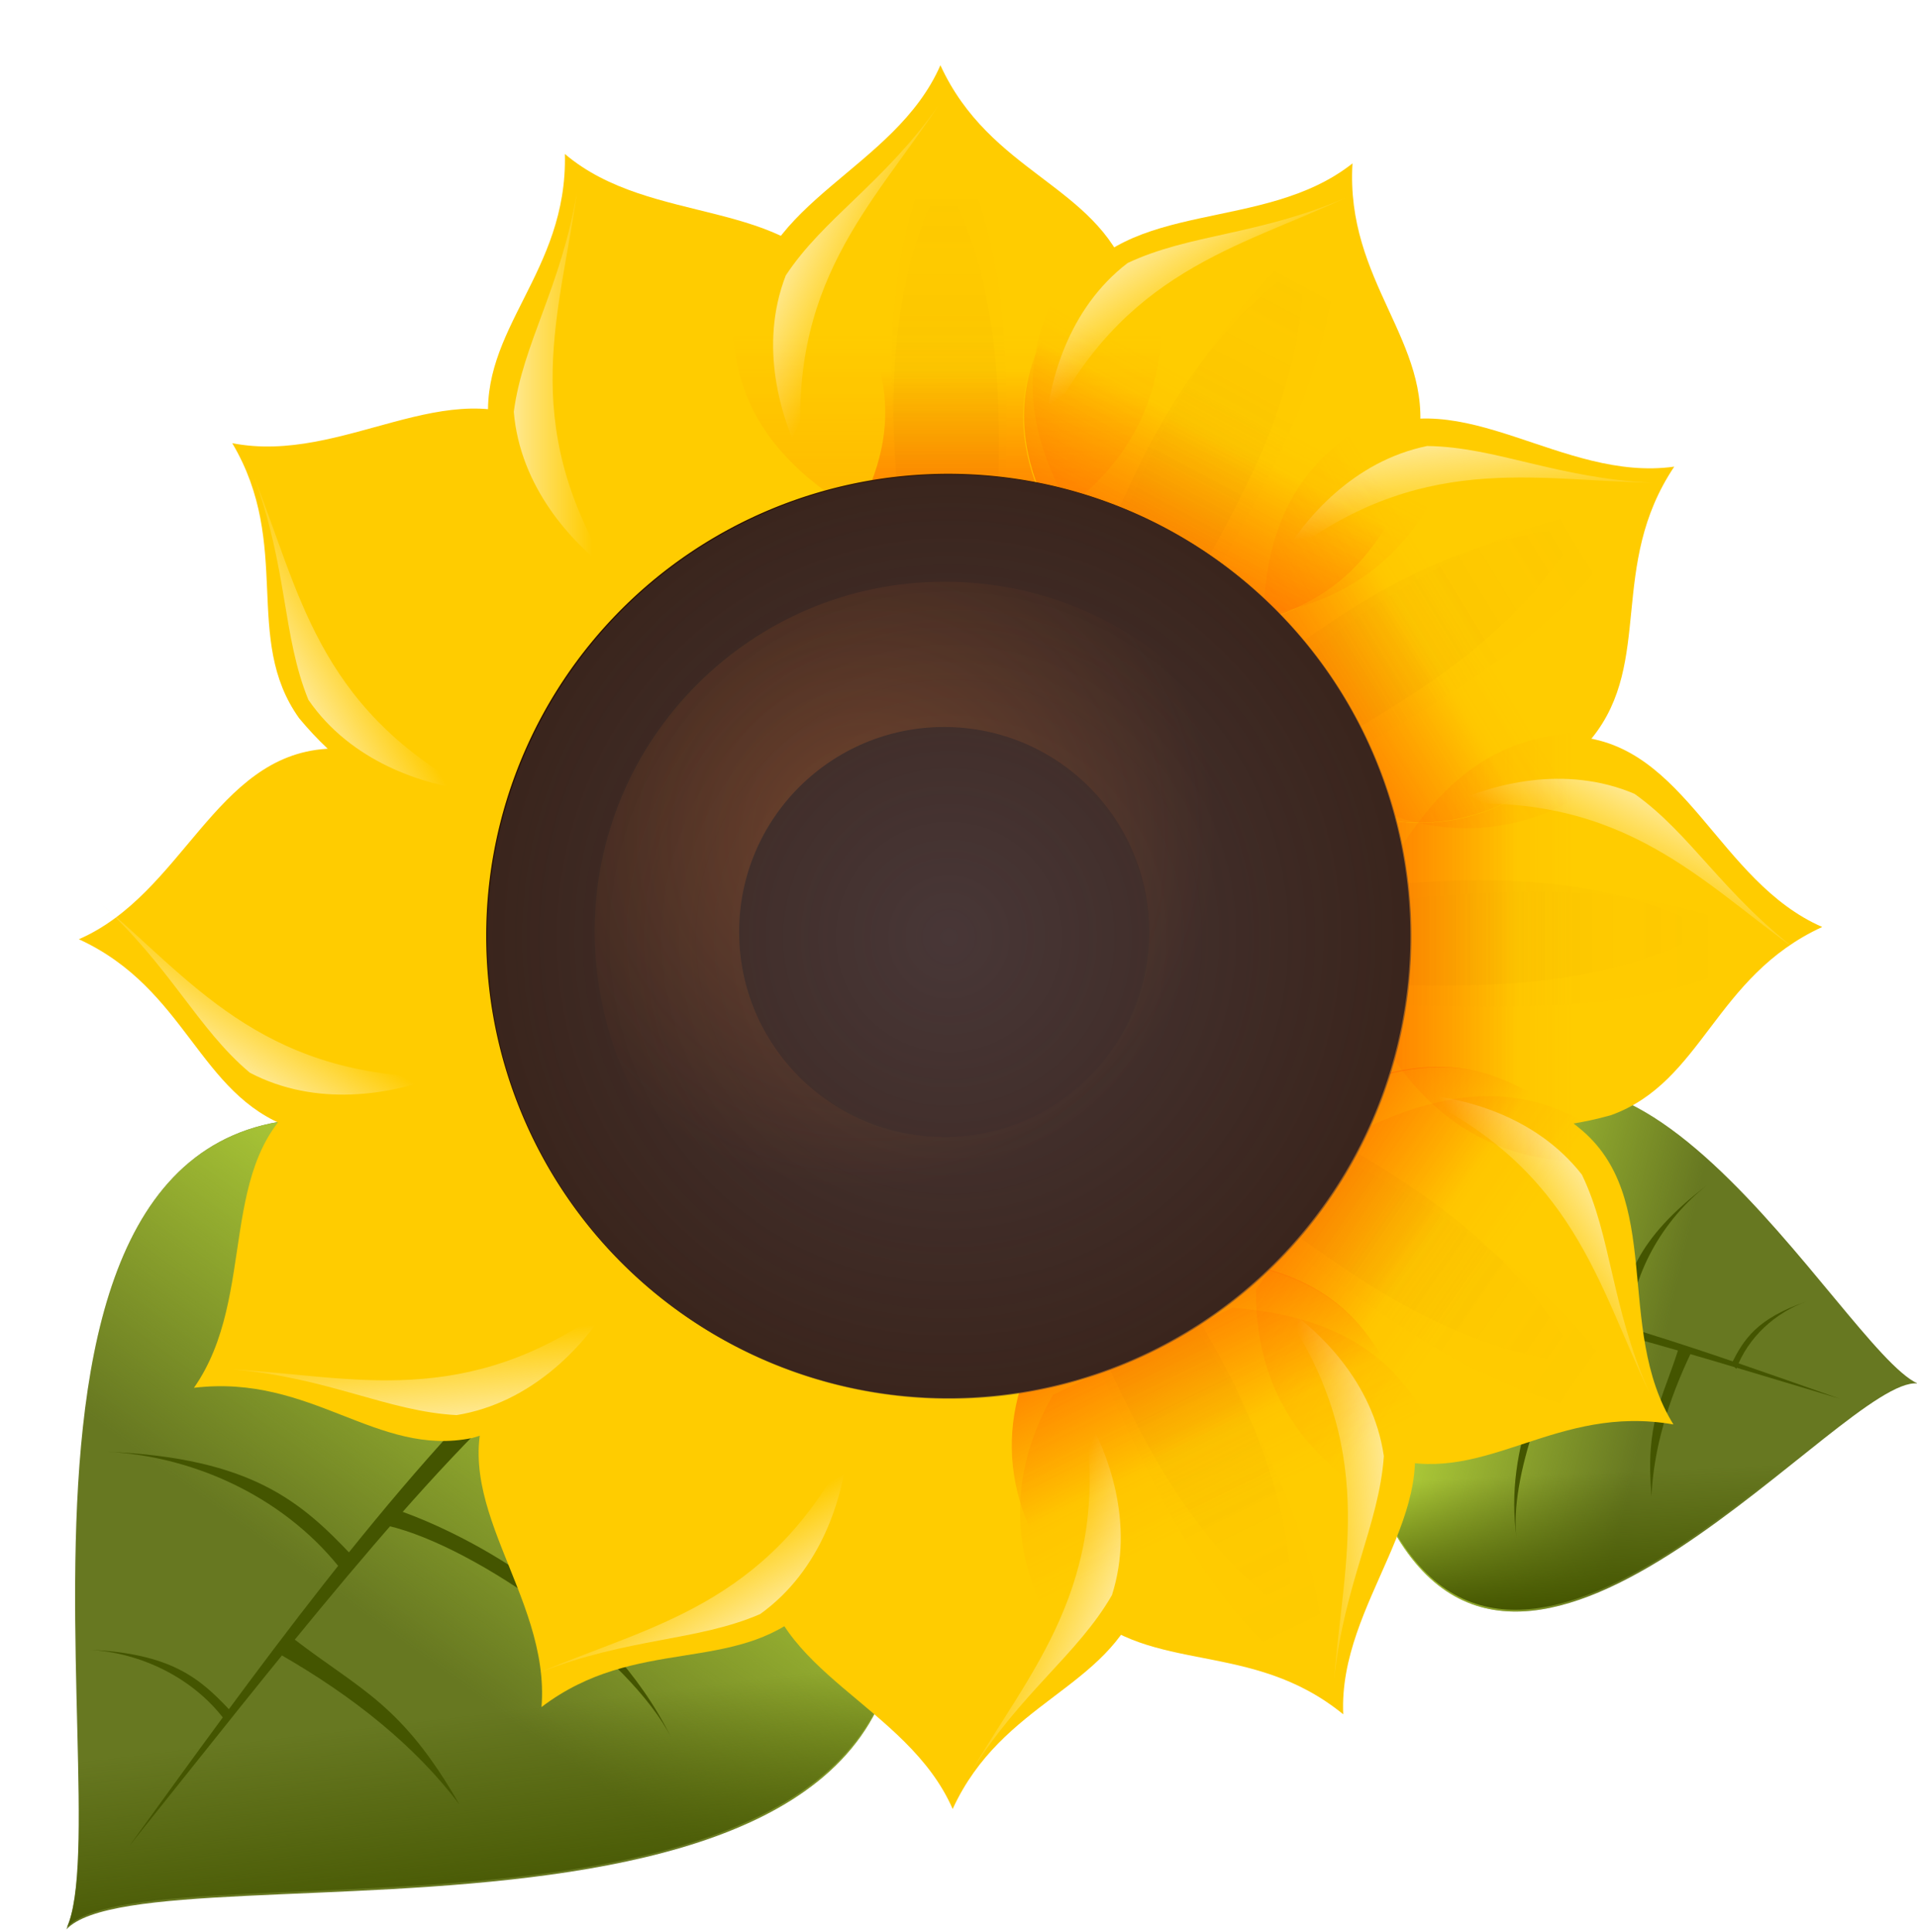 <svg id="svg2" height="391.899" width="388.872" xmlns="http://www.w3.org/2000/svg" xmlns:xlink="http://www.w3.org/1999/xlink"><defs id="defs4"><linearGradient id="linearGradient3483"><stop id="stop3485" offset="0" stop-color="#450"/><stop id="stop3487" offset="1" stop-color="#450" stop-opacity="0"/></linearGradient><linearGradient id="linearGradient3295"><stop id="stop3297" offset="0" stop-color="#abc837"/><stop id="stop3299" offset="1" stop-color="#abc837" stop-opacity="0"/></linearGradient><linearGradient id="linearGradient3301" gradientUnits="userSpaceOnUse" x1="217.551" x2="217.685" xlink:href="#linearGradient3295" y1="537.899" y2="612.146"/><linearGradient id="linearGradient3315" gradientTransform="matrix(.449 .392 -.392 .449 327.393 203.074)" gradientUnits="userSpaceOnUse" x1="220.172" x2="220.305" xlink:href="#linearGradient3295" y1="569.012" y2="643.258"/><linearGradient id="linearGradient3460" gradientTransform="matrix(.811 .586 -.586 .811 395.592 -50.207)" gradientUnits="userSpaceOnUse" x1="220.172" x2="220.305" xlink:href="#linearGradient3295" y1="569.012" y2="643.258"/><linearGradient id="linearGradient3480" gradientTransform="matrix(-.135 .581 .581 .135 143.727 330.829)" gradientUnits="userSpaceOnUse" x1="220.172" x2="220.305" xlink:href="#linearGradient3295" y1="569.012" y2="643.258"/><linearGradient id="linearGradient3489" gradientUnits="userSpaceOnUse" x1="456.482" x2="455.194" xlink:href="#linearGradient3483" y1="612.401" y2="585.224"/><radialGradient id="radialGradient3492-6" cx="373.229" cy="522.457" gradientTransform="matrix(2.072 .059 -.06 2.107 -368.838 -600.305)" gradientUnits="userSpaceOnUse" r="104.848"><stop id="stop3488-8" offset="0" stop-color="#483737"/><stop id="stop3490-4" offset="1" stop-color="#483737" stop-opacity="0"/></radialGradient><radialGradient id="radialGradient3851-7" cx="175.849" cy="170.195" gradientUnits="userSpaceOnUse" r="71.016"><stop id="stop3845-4" offset="0" stop-color="#ff7f2a"/><stop id="stop3847-0" offset="1" stop-color="#ff7f2a" stop-opacity="0"/></radialGradient><linearGradient id="linearGradient3317-8-5" gradientUnits="userSpaceOnUse" x1="344.224" x2="344.2" xlink:href="#linearGradient3164-5-0" y1="427.344" y2="387.681"/><linearGradient id="linearGradient3164-5-0"><stop id="stop3166-9-2" offset="0" stop-color="#f60"/><stop id="stop3168-7-9" offset="1" stop-color="#f60" stop-opacity="0"/></linearGradient><linearGradient id="linearGradient3319-5-4" gradientUnits="userSpaceOnUse" x1="341.127" x2="341.127" xlink:href="#linearGradient3174-3-3" y1="414.582" y2="350.277"/><linearGradient id="linearGradient3174-3-3"><stop id="stop3176-8-5" offset="0" stop-color="#a40"/><stop id="stop3178-8-1" offset="1" stop-color="#a40" stop-opacity="0"/></linearGradient><filter id="filter3240-3-7" color-interpolation-filters="sRGB" height="1.077" width="1.214" x="-.107" y="-.039"><feGaussianBlur id="feGaussianBlur3242-1-4" stdDeviation="1.178"/></filter><linearGradient id="linearGradient3470-0" gradientUnits="userSpaceOnUse" x1="344.224" x2="344.2" xlink:href="#linearGradient3164-5-0" y1="427.344" y2="387.681"/><linearGradient id="linearGradient3472-3" gradientUnits="userSpaceOnUse" x1="341.127" x2="341.127" xlink:href="#linearGradient3174-3-3" y1="414.582" y2="350.277"/><linearGradient id="linearGradient3373-6" gradientUnits="userSpaceOnUse" x1="251.549" x2="267.43" xlink:href="#linearGradient3367-8" y1="363.293" y2="363.293"/><linearGradient id="linearGradient3367-8"><stop id="stop3369-4" offset="0" stop-color="#fff6d5"/><stop id="stop3371-8" offset="1" stop-color="#fff6d5" stop-opacity="0"/></linearGradient><linearGradient id="linearGradient3379-8" gradientTransform="matrix(-.998 .061 -.061 -.998 554.247 648.791)" gradientUnits="userSpaceOnUse" x1="251.549" x2="267.43" xlink:href="#linearGradient3367-8" y1="363.293" y2="363.293"/><linearGradient id="linearGradient3385-3" gradientTransform="matrix(.899 .437 -.437 .899 94.622 -386.361)" gradientUnits="userSpaceOnUse" x1="251.549" x2="267.43" xlink:href="#linearGradient3367-8" y1="363.293" y2="363.293"/><linearGradient id="linearGradient3387-8" gradientTransform="matrix(-.924 -.382 .382 -.924 317.082 760.983)" gradientUnits="userSpaceOnUse" x1="251.549" x2="267.43" xlink:href="#linearGradient3367-8" y1="363.293" y2="363.293"/><linearGradient id="linearGradient3405-7" gradientTransform="matrix(.54 .841 -.841 .54 403.624 -357.963)" gradientUnits="userSpaceOnUse" x1="251.549" x2="267.43" xlink:href="#linearGradient3367-8" y1="363.293" y2="363.293"/><linearGradient id="linearGradient3407-5" gradientTransform="matrix(-.513 -.858 .858 -.513 -33.784 732.836)" gradientUnits="userSpaceOnUse" x1="251.549" x2="267.43" xlink:href="#linearGradient3367-8" y1="363.293" y2="363.293"/><linearGradient id="linearGradient3409-2" gradientTransform="matrix(.118 .993 -.993 .118 626.575 -203.043)" gradientUnits="userSpaceOnUse" x1="251.549" x2="267.43" xlink:href="#linearGradient3367-8" y1="363.293" y2="363.293"/><linearGradient id="linearGradient3411-4" gradientTransform="matrix(-.079 -.997 .997 -.079 -255.92 566.773)" gradientUnits="userSpaceOnUse" x1="251.549" x2="267.43" xlink:href="#linearGradient3367-8" y1="363.293" y2="363.293"/><linearGradient id="linearGradient3441-5" gradientTransform="matrix(.537 -.844 .844 .537 -396.057 231.359)" gradientUnits="userSpaceOnUse" x1="251.549" x2="267.43" xlink:href="#linearGradient3367-8" y1="363.293" y2="363.293"/><linearGradient id="linearGradient3443-0" gradientTransform="matrix(-.466 .885 -.885 -.466 775.663 110.671)" gradientUnits="userSpaceOnUse" x1="251.549" x2="267.43" xlink:href="#linearGradient3367-8" y1="363.293" y2="363.293"/><linearGradient id="linearGradient3445-5" gradientTransform="matrix(.868 -.496 .496 .868 -339.167 -53.973)" gradientUnits="userSpaceOnUse" x1="251.549" x2="267.43" xlink:href="#linearGradient3367-8" y1="363.293" y2="363.293"/><linearGradient id="linearGradient3447-7" gradientTransform="matrix(-.836 .548 -.548 -.836 733.776 409.363)" gradientUnits="userSpaceOnUse" x1="251.549" x2="267.43" xlink:href="#linearGradient3367-8" y1="363.293" y2="363.293"/><linearGradient id="linearGradient6204" gradientUnits="userSpaceOnUse" x1="104.226" x2="120.108" xlink:href="#linearGradient3367-8" y1="77.372" y2="77.372"/><linearGradient id="linearGradient6333" gradientUnits="userSpaceOnUse" x1="295.638" x2="290.638" xlink:href="#linearGradient3483" y1="669.629" y2="627.629"/></defs><g id="layer2" fill-rule="evenodd" transform="translate(-147.322 -285.922)"><g id="g3309" transform="matrix(-.811 .586 .586 .811 290.139 -25.526)"><path id="path3311" d="m200.634 532.643c-59.65-24.78-45.094 76.371-53.507 91.042 11.205-9.981 111.258 19.659 103.461-39.019-.993-1.603-49.59-52.892-49.954-52.023z" fill="#677821"/><path id="path3313" d="m200.634 532.643c-59.65-24.78-45.094 76.371-53.507 91.042 11.205-9.981 111.258 19.659 103.461-39.019-.993-1.603-49.59-52.892-49.954-52.023z" fill="url(#linearGradient3315)"/></g><path id="path3473" d="m439.501 523.704c33.833-55.023 81.281 35.487 96.693 42.451-14.928-1.526-78.661 81.1-106.711 28.973-.134-1.881 9.213-71.916 10.018-71.424z" fill="url(#linearGradient3489)"/><g fill="#450"><path id="path2573" d="m469.481 554.574-2.392-.664c-5.638 7.807-14.844 25.472-12.116 43.941-1.602-11.577 6.528-34.46 14.508-43.276z"/><path id="path2575" d="m520.436 569.567c-25.75-9.074-54.397-19.329-79.398-23.144l.14 2.995c19.543 1.688 51.242 11.789 79.258 20.149z"/><path id="path2577" d="m477.62 556.459-2.172-1.202c1.445-9.52 3.467-17.843 18.351-29.112-9.253 7.139-15.698 18.431-16.179 30.314z"/><path id="path2579" d="m490.385 560.21-2.653-.483c-3.264 10.219-6.677 14.699-5.397 29.63.414-9.52 3.332-19.269 8.051-29.146z"/><path id="path2581" d="m499.537 563.547-.973-1.046c2.494-4.949 5.089-9.14 15.246-12.641-6.338 2.25-11.884 7.273-14.273 13.687z"/></g><g id="g3303" transform="matrix(.811 .586 -.586 .811 381.493 -26.455)"><path id="path2521" d="m200.391 525.187c-102.713 34.421 27.173 146.237 32.709 174.055 3.164-24.966 162.303-97.774 87.773-163.353-3.022-.932-120.98-12.202-120.482-10.702z" fill="#677821"/><path id="path2523" d="m200.391 525.187c-102.713 34.421 27.173 146.237 32.709 174.055 3.164-24.966 162.303-97.774 87.773-163.353-3.022-.932-120.98-12.202-120.482-10.702z" fill="url(#linearGradient3301)"/></g><path id="path3451" d="m236.311 516.576c-103.411-32.262-63.63 134.443-75.436 160.232 17.187-18.382 188.817 15.817 166.821-80.99-1.903-2.525-90.909-80.75-91.384-79.243z" fill="url(#linearGradient6333)"/><path id="path2563" d="m226 595.362 2.5-3c14.28 5.053 42 19.667 55 46-8.288-16.41-39.285-38.737-57.5-43z" fill="#450"/><path id="path2557" d="m173.5 660.362c25.191-34.785 53.072-73.69 82-101l2.5 4c-23.772 19.675-55.739 61.111-84.5 97z" fill="#450"/><path id="path2565" d="m217.158 605.086 1.735-3.499c-10.39-11.023-20.454-19.979-49.794-21.237 18.359.955 36.803 9.794 48.06 24.736z" fill="#450"/><path id="path2569" d="m204 621.362 3-3c13.368 10.299 21.794 13.04 33.5 33.5-9.055-11.945-21.555-21.945-36.5-30.5z" fill="#450"/><path id="path2571" d="m192.899 634.73.998-2.014c-5.98-6.344-11.771-11.498-28.657-12.222 10.566.549 21.181 5.637 27.659 14.236z" fill="#450"/></g><g id="layer7" fill-rule="evenodd"><path id="path3288-2" d="m274.554 172.377c13.485-22.79 28.801-24.439 44.903-22.994 22.602 1.484 29.077 29.413 50.188 38.615-21.932 10.086-24.183 31.439-42.87 38.178-22.386 6.254-40.746.494-52.402-16.798z" fill="#fc0"/><g id="g3290-5" transform="matrix(0 1 -1 0 695.416 -151.94)"><path id="path3292-2" d="m324.317 420.861c-22.79-13.485-24.439-28.801-22.994-44.903 1.484-22.602 29.413-29.077 38.615-50.188 10.086 21.932 31.439 24.183 38.178 42.87 6.254 22.386.494 40.746-16.798 52.402z" fill="url(#linearGradient3470-0)"/><path id="path3294-4" d="m329.815 420.274c-2.474-21.081-5.303-48.052 10.646-73.362 16.791 26.039 13.688 51.996 13.657 73.407l-24.303-.045z" fill="url(#linearGradient3472-3)" filter="url(#filter3240-3-7)" opacity=".233" transform="matrix(.806 0 0 .99 66.171 4.736)"/></g><path id="path3298-4" d="m111.091 174.864c-13.485-22.79-28.801-24.439-44.903-22.994-22.602 1.484-29.077 29.413-50.188 38.615 21.932 10.086 24.183 31.439 42.87 38.178 22.386 6.254 40.746.494 52.402-16.798z" fill="#fc0"/><g id="g3300-3" transform="matrix(0 1 1 0 -309.77 -149.453)"><path id="path3302-8" d="m324.317 420.861c-22.79-13.485-24.439-28.801-22.994-44.903 1.484-22.602 29.413-29.077 38.615-50.188 10.086 21.932 31.439 24.183 38.178 42.87 6.254 22.386.494 40.746-16.798 52.402z" fill="url(#linearGradient3470-0)"/><path id="path3304-6" d="m329.815 420.274c-2.474-21.081-5.303-48.052 10.646-73.362 16.791 26.039 13.688 51.996 13.657 73.407l-24.303-.045z" fill="url(#linearGradient3472-3)" filter="url(#filter3240-3-7)" opacity=".233" transform="matrix(.806 0 0 .99 66.171 4.736)"/></g><path id="path2390-0" d="m175.143 108.325c-22.79-13.485-24.439-28.801-22.994-44.903 1.484-22.602 29.413-29.077 38.615-50.188 10.086 21.932 31.439 24.183 38.178 42.87 6.254 22.386.494 40.746-16.798 52.402z" fill="#fc0"/><g id="g3244-8" transform="translate(-149.174 -312.536)"><path id="path2392-9" d="m324.317 420.861c-22.79-13.485-24.439-28.801-22.994-44.903 1.484-22.602 29.413-29.077 38.615-50.188 10.086 21.932 31.439 24.183 38.178 42.87 6.254 22.386.494 40.746-16.798 52.402z" fill="url(#linearGradient3470-0)"/><path id="path3172-2" d="m329.815 420.274c-2.474-21.081-5.303-48.052 10.646-73.362 16.791 26.039 13.688 51.996 13.657 73.407l-24.303-.045z" fill="url(#linearGradient3472-3)" filter="url(#filter3240-3-7)" opacity=".233" transform="matrix(.806 0 0 .99 66.171 4.736)"/></g><path id="path3266-2" d="m177.63 271.788c-22.79 13.485-24.439 28.801-22.994 44.903 1.484 22.602 29.413 29.077 38.615 50.188 10.086-21.932 31.439-24.183 38.178-42.87 6.254-22.386.494-40.746-16.798-52.402z" fill="#fc0"/><g id="g3268-3" transform="matrix(1 0 0 -1 -146.687 692.65)"><path id="path3270-1" d="m324.317 420.861c-22.79-13.485-24.439-28.801-22.994-44.903 1.484-22.602 29.413-29.077 38.615-50.188 10.086 21.932 31.439 24.183 38.178 42.87 6.254 22.386.494 40.746-16.798 52.402z" fill="url(#linearGradient3470-0)"/><path id="path3272-8" d="m329.815 420.274c-2.474-21.081-5.303-48.052 10.646-73.362 16.791 26.039 13.688 51.996 13.657 73.407l-24.303-.045z" fill="url(#linearGradient3472-3)" filter="url(#filter3240-3-7)" opacity=".233" transform="matrix(.806 0 0 .99 66.171 4.736)"/></g><path id="path3316-3" d="m250.378 130.984c-.403-26.478 11.797-35.883 26.283-43.06 20.049-10.539 40.158 9.897 62.967 6.718-13.435 20.056-4.204 39.441-16.619 54.947-15.824 17.025-34.49 21.701-53.46 13.042z" fill="#fc0"/><g id="g3318-4" transform="matrix(.522 .853 -.853 .522 439.901 -365.39)"><path id="path3320-2" d="m324.317 420.861c-22.79-13.485-24.439-28.801-22.994-44.903 1.484-22.602 29.413-29.077 38.615-50.188 10.086 21.932 31.439 24.183 38.178 42.87 6.254 22.386.494 40.746-16.798 52.402z" fill="url(#linearGradient3470-0)"/><path id="path3322-2" d="m329.815 420.274c-2.474-21.081-5.303-48.052 10.646-73.362 16.791 26.039 13.688 51.996 13.657 73.407l-24.303-.045z" fill="url(#linearGradient3472-3)" filter="url(#filter3240-3-7)" opacity=".233" transform="matrix(.806 0 0 .99 66.171 4.736)"/></g><path id="path3326-1" d="m112.278 218.476c-23.403-12.392-37.324-5.799-50.301 3.842-18.5 13.069-9.435 40.269-22.632 59.141 23.971-2.853 37.043 14.181 56.498 10.168 22.356-6.358 35.005-20.859 35.914-41.693z" fill="#fc0"/><g id="g3328-7" transform="matrix(.522 .853 .853 -.522 -416.005 161.706)"><path id="path3330-5" d="m324.317 420.861c-22.79-13.485-24.439-28.801-22.994-44.903 1.484-22.602 29.413-29.077 38.615-50.188 10.086 21.932 31.439 24.183 38.178 42.87 6.254 22.386.494 40.746-16.798 52.402z" fill="url(#linearGradient3470-0)"/><path id="path3332-7" d="m329.815 420.274c-2.474-21.081-5.303-48.052 10.646-73.362 16.791 26.039 13.688 51.996 13.657 73.407l-24.303-.045z" fill="url(#linearGradient3472-3)" filter="url(#filter3240-3-7)" opacity=".233" transform="matrix(.806 0 0 .99 66.171 4.736)"/></g><path id="path3372-1" d="m215.757 109.641c-13.743-22.636-7.977-36.92.887-50.44 11.963-19.234 39.647-11.779 57.713-26.06-1.443 24.097 16.327 36.148 13.462 55.805-5.037 22.691-18.772 36.168-39.516 38.296z" fill="#fc0"/><g id="g3374-6" transform="matrix(.882 .471 -.471 .882 128.121 -414.406)"><path id="path3376-9" d="m324.317 420.861c-22.79-13.485-24.439-28.801-22.994-44.903 1.484-22.602 29.413-29.077 38.615-50.188 10.086 21.932 31.439 24.183 38.178 42.87 6.254 22.386.494 40.746-16.798 52.402z" fill="url(#linearGradient3470-0)"/><path id="path3378-8" d="m329.815 420.274c-2.474-21.081-5.303-48.052 10.646-73.362 16.791 26.039 13.688 51.996 13.657 73.407l-24.303-.045z" fill="url(#linearGradient3472-3)" filter="url(#filter3240-3-7)" opacity=".233" transform="matrix(.806 0 0 .99 66.171 4.736)"/></g><path id="path3382-1" d="m140.896 254.976c-26.456 1.15-35.13 13.88-41.446 28.762-9.346 20.633 12.234 39.509 10.397 62.465 19.234-14.588 39.127-6.508 53.879-19.811 16.068-16.794 19.642-35.702 9.886-54.133z" fill="#fc0"/><g id="g3384-3" transform="matrix(.882 .471 .471 -.882 -343.515 473.267)"><path id="path3386-3" d="m324.317 420.861c-22.79-13.485-24.439-28.801-22.994-44.903 1.484-22.602 29.413-29.077 38.615-50.188 10.086 21.932 31.439 24.183 38.178 42.87 6.254 22.386.494 40.746-16.798 52.402z" fill="url(#linearGradient3470-0)"/><path id="path3388-3" d="m329.815 420.274c-2.474-21.081-5.303-48.052 10.646-73.362 16.791 26.039 13.688 51.996 13.657 73.407l-24.303-.045z" fill="url(#linearGradient3472-3)" filter="url(#filter3240-3-7)" opacity=".233" transform="matrix(.806 0 0 .99 66.171 4.736)"/></g><path id="path3420-7" d="m270.112 221.978c24.051-11.082 37.588-3.731 50.013 6.611 17.751 14.07 7.199 40.728 19.335 60.3-23.777-4.171-37.769 12.115-56.973 7.036-21.972-7.582-33.801-22.759-33.559-43.611z" fill="#fc0"/><g id="g3422-9" transform="matrix(-.569 .823 -.823 -.569 800.723 194.441)"><path id="path3424-8" d="m324.317 420.861c-22.79-13.485-24.439-28.801-22.994-44.903 1.484-22.602 29.413-29.077 38.615-50.188 10.086 21.932 31.439 24.183 38.178 42.87 6.254 22.386.494 40.746-16.798 52.402z" fill="url(#linearGradient3470-0)"/><path id="path3426-6" d="m329.815 420.274c-2.474-21.081-5.303-48.052 10.646-73.362 16.791 26.039 13.688 51.996 13.657 73.407l-24.303-.045z" fill="url(#linearGradient3472-3)" filter="url(#filter3240-3-7)" opacity=".233" transform="matrix(.806 0 0 .99 66.171 4.736)"/></g><path id="path3430-7" d="m134.222 131.092c1.863-26.416-9.8-36.479-23.867-44.445-19.437-11.629-40.643 7.666-63.241 3.234 12.308 20.767 2.021 39.613 13.563 55.781 14.86 17.872 33.24 23.571 52.659 15.972z" fill="#fc0"/><g id="g3432-0" transform="matrix(-.569 .823 .823 .569 -27.627 -374.982)"><path id="path3434-4" d="m324.317 420.861c-22.79-13.485-24.439-28.801-22.994-44.903 1.484-22.602 29.413-29.077 38.615-50.188 10.086 21.932 31.439 24.183 38.178 42.87 6.254 22.386.494 40.746-16.798 52.402z" fill="url(#linearGradient3470-0)"/><path id="path3436-8" d="m329.815 420.274c-2.474-21.081-5.303-48.052 10.646-73.362 16.791 26.039 13.688 51.996 13.657 73.407l-24.303-.045z" fill="url(#linearGradient3472-3)" filter="url(#filter3240-3-7)" opacity=".233" transform="matrix(.806 0 0 .99 66.171 4.736)"/></g><path id="path3448-4" d="m244.651 255.415c26.4 2.077 34.621 15.104 40.411 30.198 8.616 20.948-13.612 39.056-12.582 62.062-18.71-15.253-38.874-7.876-53.151-21.689-15.469-17.348-18.378-36.369-7.982-54.446z" fill="#fc0"/><g id="g3450-8" transform="matrix(-.898 .44 -.44 -.898 721.108 490.563)"><path id="path3452-1" d="m324.317 420.861c-22.79-13.485-24.439-28.801-22.994-44.903 1.484-22.602 29.413-29.077 38.615-50.188 10.086 21.932 31.439 24.183 38.178 42.87 6.254 22.386.494 40.746-16.798 52.402z" fill="url(#linearGradient3470-0)"/><path id="path3454-6" d="m329.815 420.274c-2.474-21.081-5.303-48.052 10.646-73.362 16.791 26.039 13.688 51.996 13.657 73.407l-24.303-.045z" fill="url(#linearGradient3472-3)" filter="url(#filter3240-3-7)" opacity=".233" transform="matrix(.806 0 0 .99 66.171 4.736)"/></g><path id="path3458-8" d="m170.467 109.733c14.528-22.14 9.267-36.618.883-50.44-11.281-19.642-39.209-13.163-56.764-28.068.597 24.133-17.585 35.553-15.411 55.298 4.238 22.853 17.492 36.804 38.149 39.658z" fill="#fc0"/><g id="g3460-5" transform="matrix(-.898 .44 .44 .898 276.43 -410.918)"><path id="path3462-2" d="m324.317 420.861c-22.79-13.485-24.439-28.801-22.994-44.903 1.484-22.602 29.413-29.077 38.615-50.188 10.086 21.932 31.439 24.183 38.178 42.87 6.254 22.386.494 40.746-16.798 52.402z" fill="url(#linearGradient3470-0)"/><path id="path3464-1" d="m329.815 420.274c-2.474-21.081-5.303-48.052 10.646-73.362 16.791 26.039 13.688 51.996 13.657 73.407l-24.303-.045z" fill="url(#linearGradient3472-3)" filter="url(#filter3240-3-7)" opacity=".233" transform="matrix(.806 0 0 .99 66.171 4.736)"/></g><path id="path2595" d="m117.034 38.948c-3.17 19.256-10.983 30.695-12.808 44.572 1.276 15.227 11.667 26.484 19.468 32.276-18.756-30.479-9.895-52.836-6.66-76.848z" fill="url(#linearGradient6204)" opacity=".663"/><path id="path3377" d="m270.643 340.581c1.994-19.413 9.098-31.305 10.077-45.267-2.199-15.122-13.254-25.726-21.393-31.034 20.573 29.284 13.086 52.138 11.316 76.301z" fill="url(#linearGradient3379-8)" opacity=".663"/><path id="path3381" d="m190.395 21.379c-11.267 15.934-23.295 22.807-31.001 34.491-5.508 14.254-1.082 28.92 3.403 37.539-3.548-35.612 14.194-51.847 27.599-72.03z" fill="url(#linearGradient3385-3)" opacity=".663"/><path id="path3383" d="m196.716 359.814c10.279-16.589 21.866-24.18 28.849-36.31 4.632-14.562-.677-28.932-5.677-37.263 5.704 35.331-11.018 52.613-23.172 73.573z" fill="url(#linearGradient3387-8)" opacity=".663"/><path id="path3397" d="m273.157 40.035c-17.915 7.74-31.762 7.348-44.424 13.312-12.122 9.303-15.977 24.13-16.635 33.824 15.508-32.253 39.108-36.88 61.059-47.136z" fill="url(#linearGradient3405-7)" opacity=".663"/><path id="path3399" d="m109.381 339.227c18.154-7.162 31.981-6.325 44.828-11.881 12.415-8.91 16.743-23.605 17.711-33.273-16.535 31.74-40.27 35.607-62.539 45.153z" fill="url(#linearGradient3407-5)" opacity=".663"/><path id="path3401" d="m335.271 97.9c-19.496-.869-31.779-7.274-45.774-7.443-14.969 3.069-24.917 14.719-29.745 23.151 28.046-22.231 51.294-16.078 75.52-15.707z" fill="url(#linearGradient3409-2)" opacity=".663"/><path id="path3403" d="m47.194 277.729c19.445 1.648 31.462 8.54 45.44 9.269 15.08-2.468 25.486-13.71 30.648-21.942-28.913 21.091-51.896 14.012-76.088 12.672z" fill="url(#linearGradient3411-4)" opacity=".663"/><path id="path3433" d="m19.957 182.812c14.542 13.014 19.995 25.749 30.722 34.74 13.531 7.101 28.606 4.38 37.682.91-35.784-.546-49.885-20.027-68.404-35.65z" fill="url(#linearGradient3441-5)" opacity=".663"/><path id="path3435" d="m365.018 193.101c-15.558-11.781-22.035-24.026-33.462-32.109-14.067-5.97-28.869-2.024-37.63 2.177 35.709-2.385 51.357 15.877 71.092 29.932z" fill="url(#linearGradient3443-0)" opacity=".663"/><path id="path3437" d="m51.56 96.882c6.804 18.291 5.697 32.099 10.999 45.052 8.665 12.587 23.272 17.203 32.919 18.36-31.409-17.154-34.811-40.961-43.919-63.412z" fill="url(#linearGradient3445-5)" opacity=".663"/><path id="path3439" d="m334.607 282.522c-7.903-17.843-7.637-31.694-13.716-44.301-9.413-12.037-24.274-15.757-33.974-16.326 32.393 15.214 37.235 38.77 47.69 60.627z" fill="url(#linearGradient3447-7)" opacity=".663"/></g><g id="layer6"><g fill-rule="evenodd"><g id="g3674" opacity=".207" transform="matrix(0 1.094 -1.094 0 743.264 -180.697)"><path id="path3676" d="m324.317 420.861c-22.79-13.485-24.439-28.801-22.994-44.903 1.484-22.602 29.413-29.077 38.615-50.188 10.086 21.932 31.439 24.183 38.178 42.87 6.254 22.386.494 40.746-16.798 52.402z" fill="url(#linearGradient3317-8-5)"/><path id="path3678" d="m329.815 420.274c-2.474-21.081-5.303-48.052 10.646-73.362 16.791 26.039 13.688 51.996 13.657 73.407l-24.303-.045z" fill="url(#linearGradient3319-5-4)" filter="url(#filter3240-3-7)" opacity=".233" transform="matrix(.806 0 0 .99 66.171 4.736)"/></g><g id="g3680" opacity=".207" transform="matrix(0 1.094 1.094 0 -356.385 -177.976)"><path id="path3682" d="m324.317 420.861c-22.79-13.485-24.439-28.801-22.994-44.903 1.484-22.602 29.413-29.077 38.615-50.188 10.086 21.932 31.439 24.183 38.178 42.87 6.254 22.386.494 40.746-16.798 52.402z" fill="url(#linearGradient3317-8-5)"/><path id="path3684" d="m329.815 420.274c-2.474-21.081-5.303-48.052 10.646-73.362 16.791 26.039 13.688 51.996 13.657 73.407l-24.303-.045z" fill="url(#linearGradient3319-5-4)" filter="url(#filter3240-3-7)" opacity=".233" transform="matrix(.806 0 0 .99 66.171 4.736)"/></g><g id="g3686" opacity=".207" transform="matrix(1.094 0 0 1.094 -180.697 -356.385)"><path id="path3688" d="m324.317 420.861c-22.79-13.485-24.439-28.801-22.994-44.903 1.484-22.602 29.413-29.077 38.615-50.188 10.086 21.932 31.439 24.183 38.178 42.87 6.254 22.386.494 40.746-16.798 52.402z" fill="url(#linearGradient3317-8-5)"/><path id="path3690" d="m329.815 420.274c-2.474-21.081-5.303-48.052 10.646-73.362 16.791 26.039 13.688 51.996 13.657 73.407l-24.303-.045z" fill="url(#linearGradient3319-5-4)" filter="url(#filter3240-3-7)" opacity=".233" transform="matrix(.806 0 0 .99 66.171 4.736)"/></g><g id="g3692" opacity=".207" transform="matrix(1.094 0 0 -1.094 -177.976 743.264)"><path id="path3694" d="m324.317 420.861c-22.79-13.485-24.439-28.801-22.994-44.903 1.484-22.602 29.413-29.077 38.615-50.188 10.086 21.932 31.439 24.183 38.178 42.87 6.254 22.386.494 40.746-16.798 52.402z" fill="url(#linearGradient3317-8-5)"/><path id="path3696" d="m329.815 420.274c-2.474-21.081-5.303-48.052 10.646-73.362 16.791 26.039 13.688 51.996 13.657 73.407l-24.303-.045z" fill="url(#linearGradient3319-5-4)" filter="url(#filter3240-3-7)" opacity=".233" transform="matrix(.806 0 0 .99 66.171 4.736)"/></g><g id="g3698" opacity=".207" transform="matrix(.571 .933 -.933 .571 463.737 -414.205)"><path id="path3700" d="m324.317 420.861c-22.79-13.485-24.439-28.801-22.994-44.903 1.484-22.602 29.413-29.077 38.615-50.188 10.086 21.932 31.439 24.183 38.178 42.87 6.254 22.386.494 40.746-16.798 52.402z" fill="url(#linearGradient3317-8-5)"/><path id="path3702" d="m329.815 420.274c-2.474-21.081-5.303-48.052 10.646-73.362 16.791 26.039 13.688 51.996 13.657 73.407l-24.303-.045z" fill="url(#linearGradient3319-5-4)" filter="url(#filter3240-3-7)" opacity=".233" transform="matrix(.806 0 0 .99 66.171 4.736)"/></g><g id="g3704" opacity=".207" transform="matrix(.571 .933 .933 -.571 -472.603 162.425)"><path id="path3706" d="m324.317 420.861c-22.79-13.485-24.439-28.801-22.994-44.903 1.484-22.602 29.413-29.077 38.615-50.188 10.086 21.932 31.439 24.183 38.178 42.87 6.254 22.386.494 40.746-16.798 52.402z" fill="url(#linearGradient3317-8-5)"/><path id="path3708" d="m329.815 420.274c-2.474-21.081-5.303-48.052 10.646-73.362 16.791 26.039 13.688 51.996 13.657 73.407l-24.303-.045z" fill="url(#linearGradient3319-5-4)" filter="url(#filter3240-3-7)" opacity=".233" transform="matrix(.806 0 0 .99 66.171 4.736)"/></g><g id="g3710" opacity=".207" transform="matrix(.965 .516 -.516 .965 122.658 -467.828)"><path id="path3712" d="m324.317 420.861c-22.79-13.485-24.439-28.801-22.994-44.903 1.484-22.602 29.413-29.077 38.615-50.188 10.086 21.932 31.439 24.183 38.178 42.87 6.254 22.386.494 40.746-16.798 52.402z" fill="url(#linearGradient3317-8-5)"/><path id="path3714" d="m329.815 420.274c-2.474-21.081-5.303-48.052 10.646-73.362 16.791 26.039 13.688 51.996 13.657 73.407l-24.303-.045z" fill="url(#linearGradient3319-5-4)" filter="url(#filter3240-3-7)" opacity=".233" transform="matrix(.806 0 0 .99 66.171 4.736)"/></g><g id="g3716" opacity=".207" transform="matrix(.965 .516 .516 -.965 -393.301 503.265)"><path id="path3718" d="m324.317 420.861c-22.79-13.485-24.439-28.801-22.994-44.903 1.484-22.602 29.413-29.077 38.615-50.188 10.086 21.932 31.439 24.183 38.178 42.87 6.254 22.386.494 40.746-16.798 52.402z" fill="url(#linearGradient3317-8-5)"/><path id="path3720" d="m329.815 420.274c-2.474-21.081-5.303-48.052 10.646-73.362 16.791 26.039 13.688 51.996 13.657 73.407l-24.303-.045z" fill="url(#linearGradient3319-5-4)" filter="url(#filter3240-3-7)" opacity=".233" transform="matrix(.806 0 0 .99 66.171 4.736)"/></g><g id="g3722" opacity=".207" transform="matrix(-.622 .9 -.9 -.622 858.467 198.236)"><path id="path3724" d="m324.317 420.861c-22.79-13.485-24.439-28.801-22.994-44.903 1.484-22.602 29.413-29.077 38.615-50.188 10.086 21.932 31.439 24.183 38.178 42.87 6.254 22.386.494 40.746-16.798 52.402z" fill="url(#linearGradient3317-8-5)"/><path id="path3726" d="m329.815 420.274c-2.474-21.081-5.303-48.052 10.646-73.362 16.791 26.039 13.688 51.996 13.657 73.407l-24.303-.045z" fill="url(#linearGradient3319-5-4)" filter="url(#filter3240-3-7)" opacity=".233" transform="matrix(.806 0 0 .99 66.171 4.736)"/></g><g id="g3728" opacity=".207" transform="matrix(-.622 .9 .9 .622 -47.727 -424.699)"><path id="path3730" d="m324.317 420.861c-22.79-13.485-24.439-28.801-22.994-44.903 1.484-22.602 29.413-29.077 38.615-50.188 10.086 21.932 31.439 24.183 38.178 42.87 6.254 22.386.494 40.746-16.798 52.402z" fill="url(#linearGradient3317-8-5)"/><path id="path3732" d="m329.815 420.274c-2.474-21.081-5.303-48.052 10.646-73.362 16.791 26.039 13.688 51.996 13.657 73.407l-24.303-.045z" fill="url(#linearGradient3319-5-4)" filter="url(#filter3240-3-7)" opacity=".233" transform="matrix(.806 0 0 .99 66.171 4.736)"/></g><g id="g3734" opacity=".207" transform="matrix(-.982 .482 -.482 -.982 771.371 522.186)"><path id="path3736" d="m324.317 420.861c-22.79-13.485-24.439-28.801-22.994-44.903 1.484-22.602 29.413-29.077 38.615-50.188 10.086 21.932 31.439 24.183 38.178 42.87 6.254 22.386.494 40.746-16.798 52.402z" fill="url(#linearGradient3317-8-5)"/><path id="path3738" d="m329.815 420.274c-2.474-21.081-5.303-48.052 10.646-73.362 16.791 26.039 13.688 51.996 13.657 73.407l-24.303-.045z" fill="url(#linearGradient3319-5-4)" filter="url(#filter3240-3-7)" opacity=".233" transform="matrix(.806 0 0 .99 66.171 4.736)"/></g><g id="g3740" opacity=".207" transform="matrix(-.982 .482 .482 .982 284.905 -464.012)"><path id="path3742" d="m324.317 420.861c-22.79-13.485-24.439-28.801-22.994-44.903 1.484-22.602 29.413-29.077 38.615-50.188 10.086 21.932 31.439 24.183 38.178 42.87 6.254 22.386.494 40.746-16.798 52.402z" fill="url(#linearGradient3317-8-5)"/><path id="path3744" d="m329.815 420.274c-2.474-21.081-5.303-48.052 10.646-73.362 16.791 26.039 13.688 51.996 13.657 73.407l-24.303-.045z" fill="url(#linearGradient3319-5-4)" filter="url(#filter3240-3-7)" opacity=".233" transform="matrix(.806 0 0 .99 66.171 4.736)"/></g></g><path id="path2388" d="m478.077 522.457a104.848 104.848 0 1 1 -209.697 0 104.848 104.848 0 1 1 209.697 0z" fill="#2b1100" transform="matrix(.894 0 0 .894 -141.301 -277.252)"/><path id="path3484" d="m478.077 522.457a104.848 104.848 0 1 1 -209.697 0 104.848 104.848 0 1 1 209.697 0z" fill="url(#radialGradient3492-6)" transform="matrix(.894 0 0 .894 -141.083 -277.117)"/><path id="path3838" d="m191.628 117.972c-39.199 0-71 31.801-71 71s31.801 71.031 71 71.031c39.199 0 71.031-31.832 71.031-71.031v-.438c-.241-39.045-31.986-70.563-71.031-70.562zm-.094 29.469c22.869 0 41.453 18.444 41.594 41.312v.25c0 22.959-18.634 41.594-41.594 41.594-22.959-0-41.594-18.634-41.594-41.594s18.634-41.562 41.594-41.562z" fill="url(#radialGradient3851-7)" opacity=".242"/></g></svg>